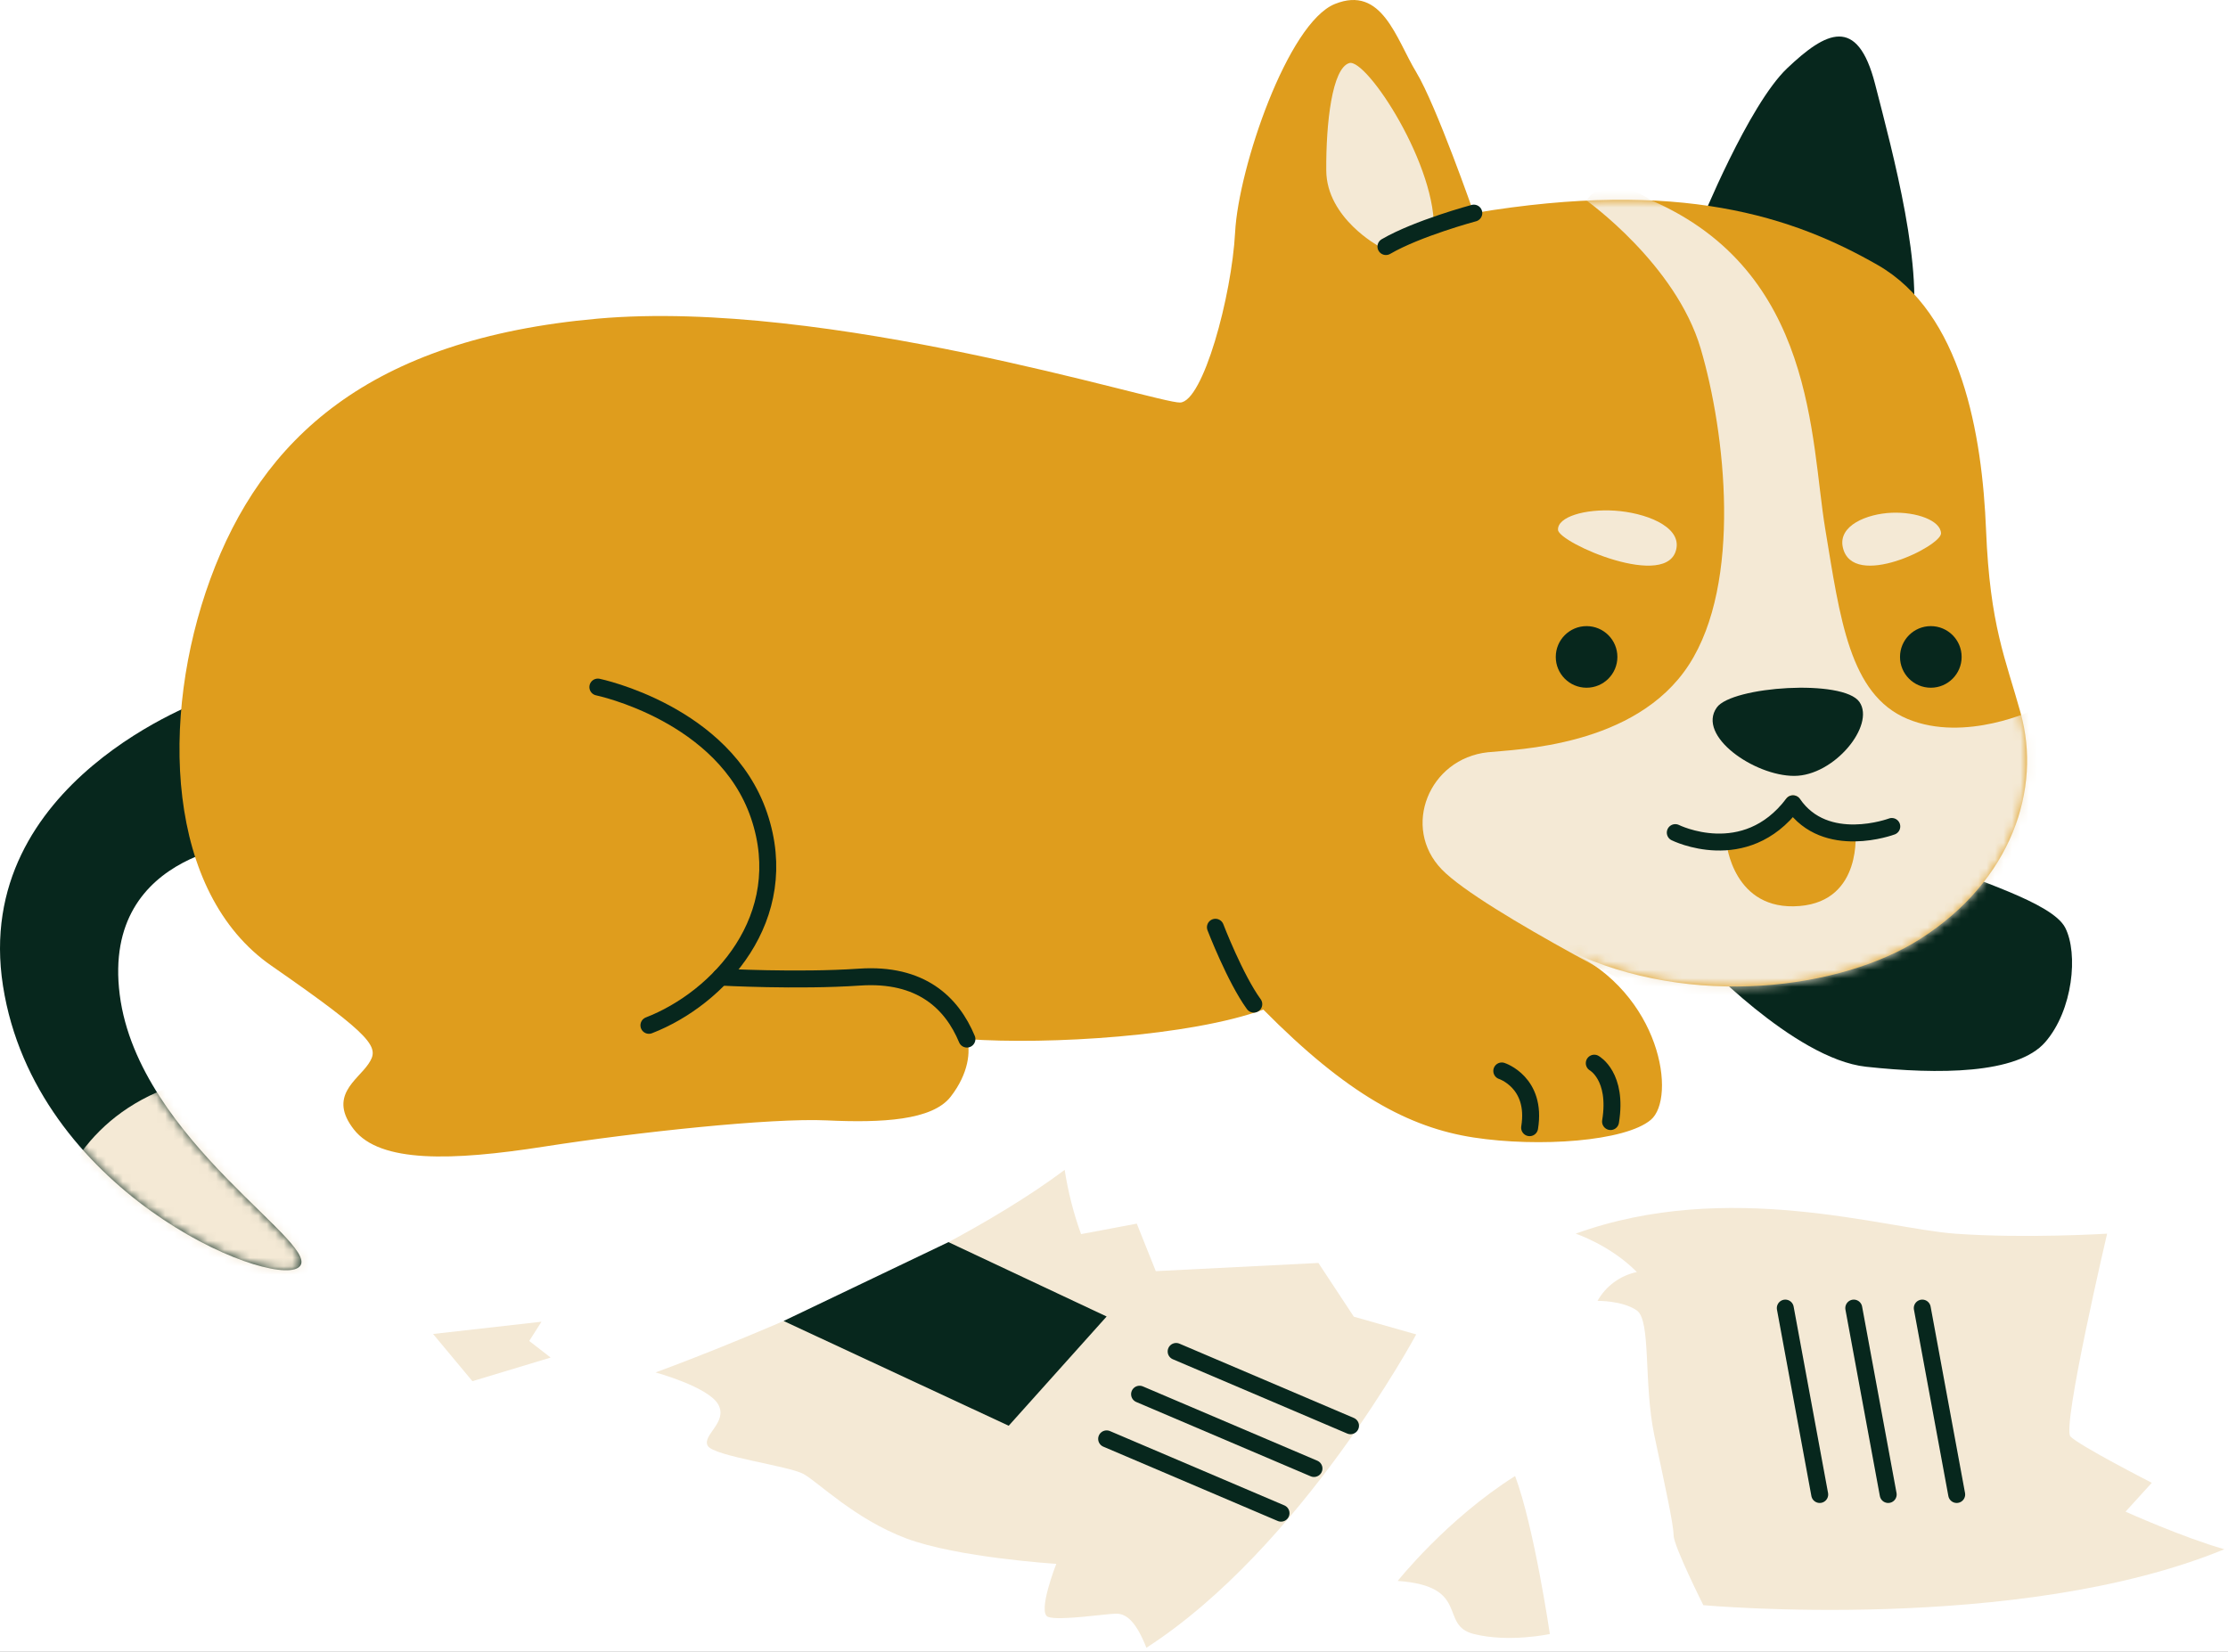 <svg width="263" height="195" viewBox="0 0 263 195" fill="none" xmlns="http://www.w3.org/2000/svg">
<rect x="0" y="0" width="263" height="195" fill="#808080" stroke="none"/>
<g clip-path="url(#clip0_2005_117)">
<rect width="263" height="195" fill="white"/>
<path d="M24.347 82.521C24.347 82.521 -3.418 92.211 0.352 116.391C4.121 140.57 31.551 152.015 35.191 149.674C38.831 147.333 16.343 134.855 14.132 117.433C11.921 100.01 30.705 99.355 30.705 99.355L24.347 82.521Z" fill="#07271D"/>
<mask id="mask0_2005_117" style="mask-type:luminance" maskUnits="userSpaceOnUse" x="0" y="82" width="36" height="68">
<path d="M24.347 82.521C24.347 82.521 -3.418 92.211 0.352 116.391C4.121 140.57 31.551 152.015 35.191 149.674C38.831 147.333 16.343 134.855 14.132 117.433C11.921 100.01 30.705 99.355 30.705 99.355L24.347 82.521Z" fill="white"/>
</mask>
<g mask="url(#mask0_2005_117)">
<path d="M4.632 154.127C4.632 154.127 2.001 125.329 34.043 126.441C48.901 152.167 34.043 166.097 34.043 166.097L4.632 154.127Z" fill="#F4E9D5"/>
</g>
<path d="M200.75 26.321C200.75 26.321 206.398 12.39 210.966 8.056C215.533 3.721 219.248 1.788 221.338 9.913C223.428 18.039 227.298 32.28 225.516 39.789C209.573 33.519 200.75 26.321 200.75 26.321Z" fill="#07271D"/>
<path d="M200.333 112.808C200.333 112.808 211.712 125.011 220.269 125.942C228.826 126.872 238.124 126.818 241.413 123.051C244.702 119.284 245.34 112.576 243.787 109.534C242.235 106.492 232.795 103.858 227.893 101.587C212.784 102.569 200.333 112.808 200.333 112.808Z" fill="#07271D"/>
<path d="M173.974 25.161C173.974 25.161 169.561 12.469 167.174 8.518C164.788 4.567 163.148 -1.776 157.578 0.468C152.008 2.712 146.2 19.818 145.798 27.402C145.396 34.987 142.004 47.447 139.298 47.525C136.591 47.604 97.656 35.219 70.571 37.618C43.486 40.016 30.869 51.863 24.831 68.349C18.793 84.835 19.648 105.42 32.029 114.011C44.41 122.601 44.8 123.676 43.486 125.619C42.172 127.561 38.686 129.412 41.782 133.36C44.878 137.308 53.315 137.075 64.225 135.372C75.135 133.668 91.075 131.968 97.581 132.276C104.087 132.584 110.044 132.276 112.212 129.491C114.381 126.706 114.571 124.072 114.146 122.68C123.811 123.374 140.536 122.329 149.13 119.197C158.998 129.18 166.31 133.128 173.974 134.3C181.637 135.472 191.849 134.765 194.87 132.209C197.89 129.654 196.144 117.297 185.116 112.216C199.745 119.209 217.469 116.747 226.679 110.848C237.508 103.934 241.003 93.111 238.526 84.186C236.753 77.785 234.901 73.916 234.442 62.607C233.983 51.298 231.554 36.962 221.647 31.287C211.739 25.611 198.377 21.059 173.974 25.161Z" fill="#DF9D1D"/>
<mask id="mask1_2005_117" style="mask-type:luminance" maskUnits="userSpaceOnUse" x="21" y="0" width="219" height="137">
<path d="M173.973 25.161C173.973 25.161 169.56 12.469 167.174 8.518C164.787 4.567 163.147 -1.776 157.577 0.468C152.007 2.713 146.199 19.818 145.797 27.402C145.395 34.987 142.003 47.447 139.297 47.525C136.591 47.604 97.656 35.22 70.57 37.618C43.485 40.016 30.868 51.863 24.83 68.349C18.792 84.835 19.647 105.42 32.028 114.011C44.409 122.601 44.799 123.677 43.485 125.619C42.171 127.561 38.685 129.413 41.782 133.36C44.878 137.308 53.314 137.076 64.224 135.372C75.134 133.668 91.074 131.968 97.58 132.276C104.086 132.584 110.043 132.276 112.212 129.491C114.38 126.706 114.571 124.072 114.145 122.68C123.811 123.374 140.535 122.329 149.129 119.197C158.997 129.18 166.31 133.128 173.973 134.3C181.636 135.472 191.848 134.765 194.869 132.21C197.89 129.654 196.144 117.297 185.116 112.217C199.744 119.209 217.469 116.747 226.678 110.848C237.507 103.934 241.002 93.112 238.525 84.186C236.752 77.785 234.9 73.916 234.441 62.607C233.982 51.298 231.554 36.963 221.646 31.287C211.739 25.611 198.376 21.059 173.973 25.161Z" fill="white"/>
</mask>
<g mask="url(#mask1_2005_117)">
<path d="M187.285 23.681C187.285 23.681 197.808 31.172 200.75 41.14C203.692 51.108 205.653 68.796 199.358 78.495C193.063 88.194 178.915 88.463 175.622 88.816C168.675 89.562 165.407 97.691 170.185 102.641C174.964 107.592 197.929 119.07 197.929 119.07L229.125 117.381L250.438 93.543L240.223 83.742C240.223 83.742 232.007 87.741 225.156 84.874C218.306 82.008 217.209 73.01 215.454 62.432C213.699 51.854 214.309 32.081 194.914 23.651C189.245 19.924 187.285 23.681 187.285 23.681Z" fill="#F4E9D5"/>
</g>
<path d="M143.471 109.474C143.471 109.474 145.791 115.515 148.002 118.553" stroke="#07271D" stroke-width="2" stroke-miterlimit="10" stroke-linecap="round"/>
<path d="M70.573 81.117C70.573 81.117 85.51 84.213 89.603 96.286C93.696 108.359 84.803 117.88 76.6 121.054" stroke="#07271D" stroke-width="2" stroke-miterlimit="10" stroke-linecap="round"/>
<path d="M85.075 115.361C85.075 115.361 94.176 115.859 101.453 115.361C108.729 114.862 112.366 118.423 114.139 122.679" stroke="#07271D" stroke-width="2" stroke-miterlimit="10" stroke-linecap="round"/>
<path d="M162.827 29.109C162.827 29.109 156.595 25.787 156.556 20.132C156.517 14.478 157.254 8.05 159.275 7.446C161.295 6.842 169.798 19.764 169.242 27.575C165.437 28.922 162.827 29.109 162.827 29.109Z" fill="#F4E9D5"/>
<path d="M173.973 25.161C173.973 25.161 167.327 26.94 163.6 29.109" stroke="#07271D" stroke-width="2" stroke-miterlimit="10" stroke-linecap="round"/>
<path d="M77.382 162.034C77.382 162.034 109.076 150.556 125.677 138.12C126.076 140.705 126.723 143.245 127.611 145.705L134.189 144.467L136.434 150.076L155.629 149.109L159.81 155.452L167.174 157.546C167.174 157.546 153.669 182.698 135.325 194.541C134.165 191.599 133.041 190.476 131.7 190.515C130.359 190.554 125.055 191.367 123.729 190.902C122.403 190.436 124.687 184.634 124.687 184.634C124.687 184.634 112.97 183.897 106.932 181.613C100.894 179.33 96.602 174.995 94.85 174.026C93.098 173.056 84.278 171.939 83.55 170.703C82.822 169.468 85.951 167.915 84.788 165.825C83.625 163.735 77.382 162.034 77.382 162.034Z" fill="#F4E9D5"/>
<path d="M51.121 157.494L55.764 163.067L65.001 160.279L62.472 158.319L63.916 156.047L51.121 157.494Z" fill="#F4E9D5"/>
<path d="M185.998 145.651C185.998 145.651 190.073 146.992 193.22 150.181C192.248 150.384 191.331 150.793 190.53 151.38C189.729 151.967 189.063 152.719 188.578 153.586C188.578 153.586 191.52 153.534 193.22 154.721C194.921 155.908 193.996 163.39 195.286 169.477C196.576 175.563 197.555 180.003 197.555 181.257C197.555 182.51 201.065 189.512 201.065 189.512C201.065 189.512 238.266 192.919 262.566 182.909C257.667 181.517 250.907 178.472 250.907 178.472L254.003 175.065C254.003 175.065 245.436 170.679 244.403 169.598C243.37 168.516 248.729 145.651 248.729 145.651C248.729 145.651 239.081 146.255 230.775 145.651C222.468 145.047 203.988 139.138 185.998 145.651Z" fill="#F4E9D5"/>
<path d="M164.993 186.649C164.993 186.649 170.759 179.372 178.848 174.264C181.093 180.263 182.95 192.916 182.95 192.916C182.95 192.916 178.151 193.961 173.973 192.916C169.796 191.871 173.662 187.268 164.993 186.649Z" fill="#F4E9D5"/>
<path d="M202.656 83.527C204.439 81.029 217.617 80.132 219.499 82.884C221.381 85.635 216.515 91.604 211.791 91.604C207.066 91.604 200.27 86.877 202.656 83.527Z" fill="#07271D"/>
<path d="M187.284 81.195C189.293 81.195 190.921 79.567 190.921 77.559C190.921 75.55 189.293 73.922 187.284 73.922C185.276 73.922 183.647 75.55 183.647 77.559C183.647 79.567 185.276 81.195 187.284 81.195Z" fill="#07271D"/>
<path d="M227.92 81.195C229.928 81.195 231.557 79.567 231.557 77.559C231.557 75.55 229.928 73.922 227.92 73.922C225.911 73.922 224.283 75.55 224.283 77.559C224.283 79.567 225.911 81.195 227.92 81.195Z" fill="#07271D"/>
<path d="M197.898 64.7C198.333 62.066 194.102 60.517 190.607 60.29C187.112 60.063 183.832 61.015 183.913 62.558C183.995 64.102 197.053 69.811 197.898 64.7Z" fill="#F4E9D5"/>
<path d="M217.538 64.643C216.934 62.051 220.375 60.659 223.296 60.538C226.216 60.417 229.059 61.444 229.125 62.954C229.192 64.465 218.692 69.672 217.538 64.643Z" fill="#F4E9D5"/>
<path d="M203.798 99.539C203.798 99.539 209.048 98.971 211.606 94.893C214.627 99.074 219.015 98.092 219.015 98.092C219.015 98.092 219.922 106.347 212.437 106.967C204.586 107.619 203.798 99.539 203.798 99.539Z" fill="#DF9D1D"/>
<path d="M211.636 94.905C211.636 94.905 212.241 99.859 212.358 102.644" stroke="#DF9D1D" stroke-width="2" stroke-miterlimit="10" stroke-linecap="round"/>
<path d="M197.756 98.301C197.756 98.301 205.972 102.396 211.651 94.893C215.508 100.506 223.313 97.576 223.313 97.576" stroke="#07271D" stroke-width="2" stroke-linecap="round" stroke-linejoin="round"/>
<path d="M111.958 146.65L130.631 155.431L119.071 168.329L92.499 155.96L111.958 146.65Z" fill="#07271D"/>
<path d="M138.835 159.557L159.42 168.329" stroke="#07271D" stroke-width="2" stroke-miterlimit="10" stroke-linecap="round"/>
<path d="M210.742 154.437L214.805 176.445" stroke="#07271D" stroke-width="2" stroke-miterlimit="10" stroke-linecap="round"/>
<path d="M218.825 154.437L222.888 176.445" stroke="#07271D" stroke-width="2" stroke-miterlimit="10" stroke-linecap="round"/>
<path d="M226.911 154.437L230.974 176.445" stroke="#07271D" stroke-width="2" stroke-miterlimit="10" stroke-linecap="round"/>
<path d="M134.518 164.604L155.106 173.376" stroke="#07271D" stroke-width="2" stroke-miterlimit="10" stroke-linecap="round"/>
<path d="M130.631 169.878L151.216 178.65" stroke="#07271D" stroke-width="2" stroke-miterlimit="10" stroke-linecap="round"/>
<path d="M177.275 126.44C177.275 126.44 181.437 127.787 180.561 133.139" stroke="#07271D" stroke-width="2" stroke-miterlimit="10" stroke-linecap="round"/>
<path d="M188.193 125.522C188.193 125.522 190.99 127.062 190.114 132.415" stroke="#07271D" stroke-width="2" stroke-miterlimit="10" stroke-linecap="round"/>
</g>
<defs>
<clipPath id="clip0_2005_117">
<rect width="263" height="195" fill="white"/>
</clipPath>
</defs>
</svg>
